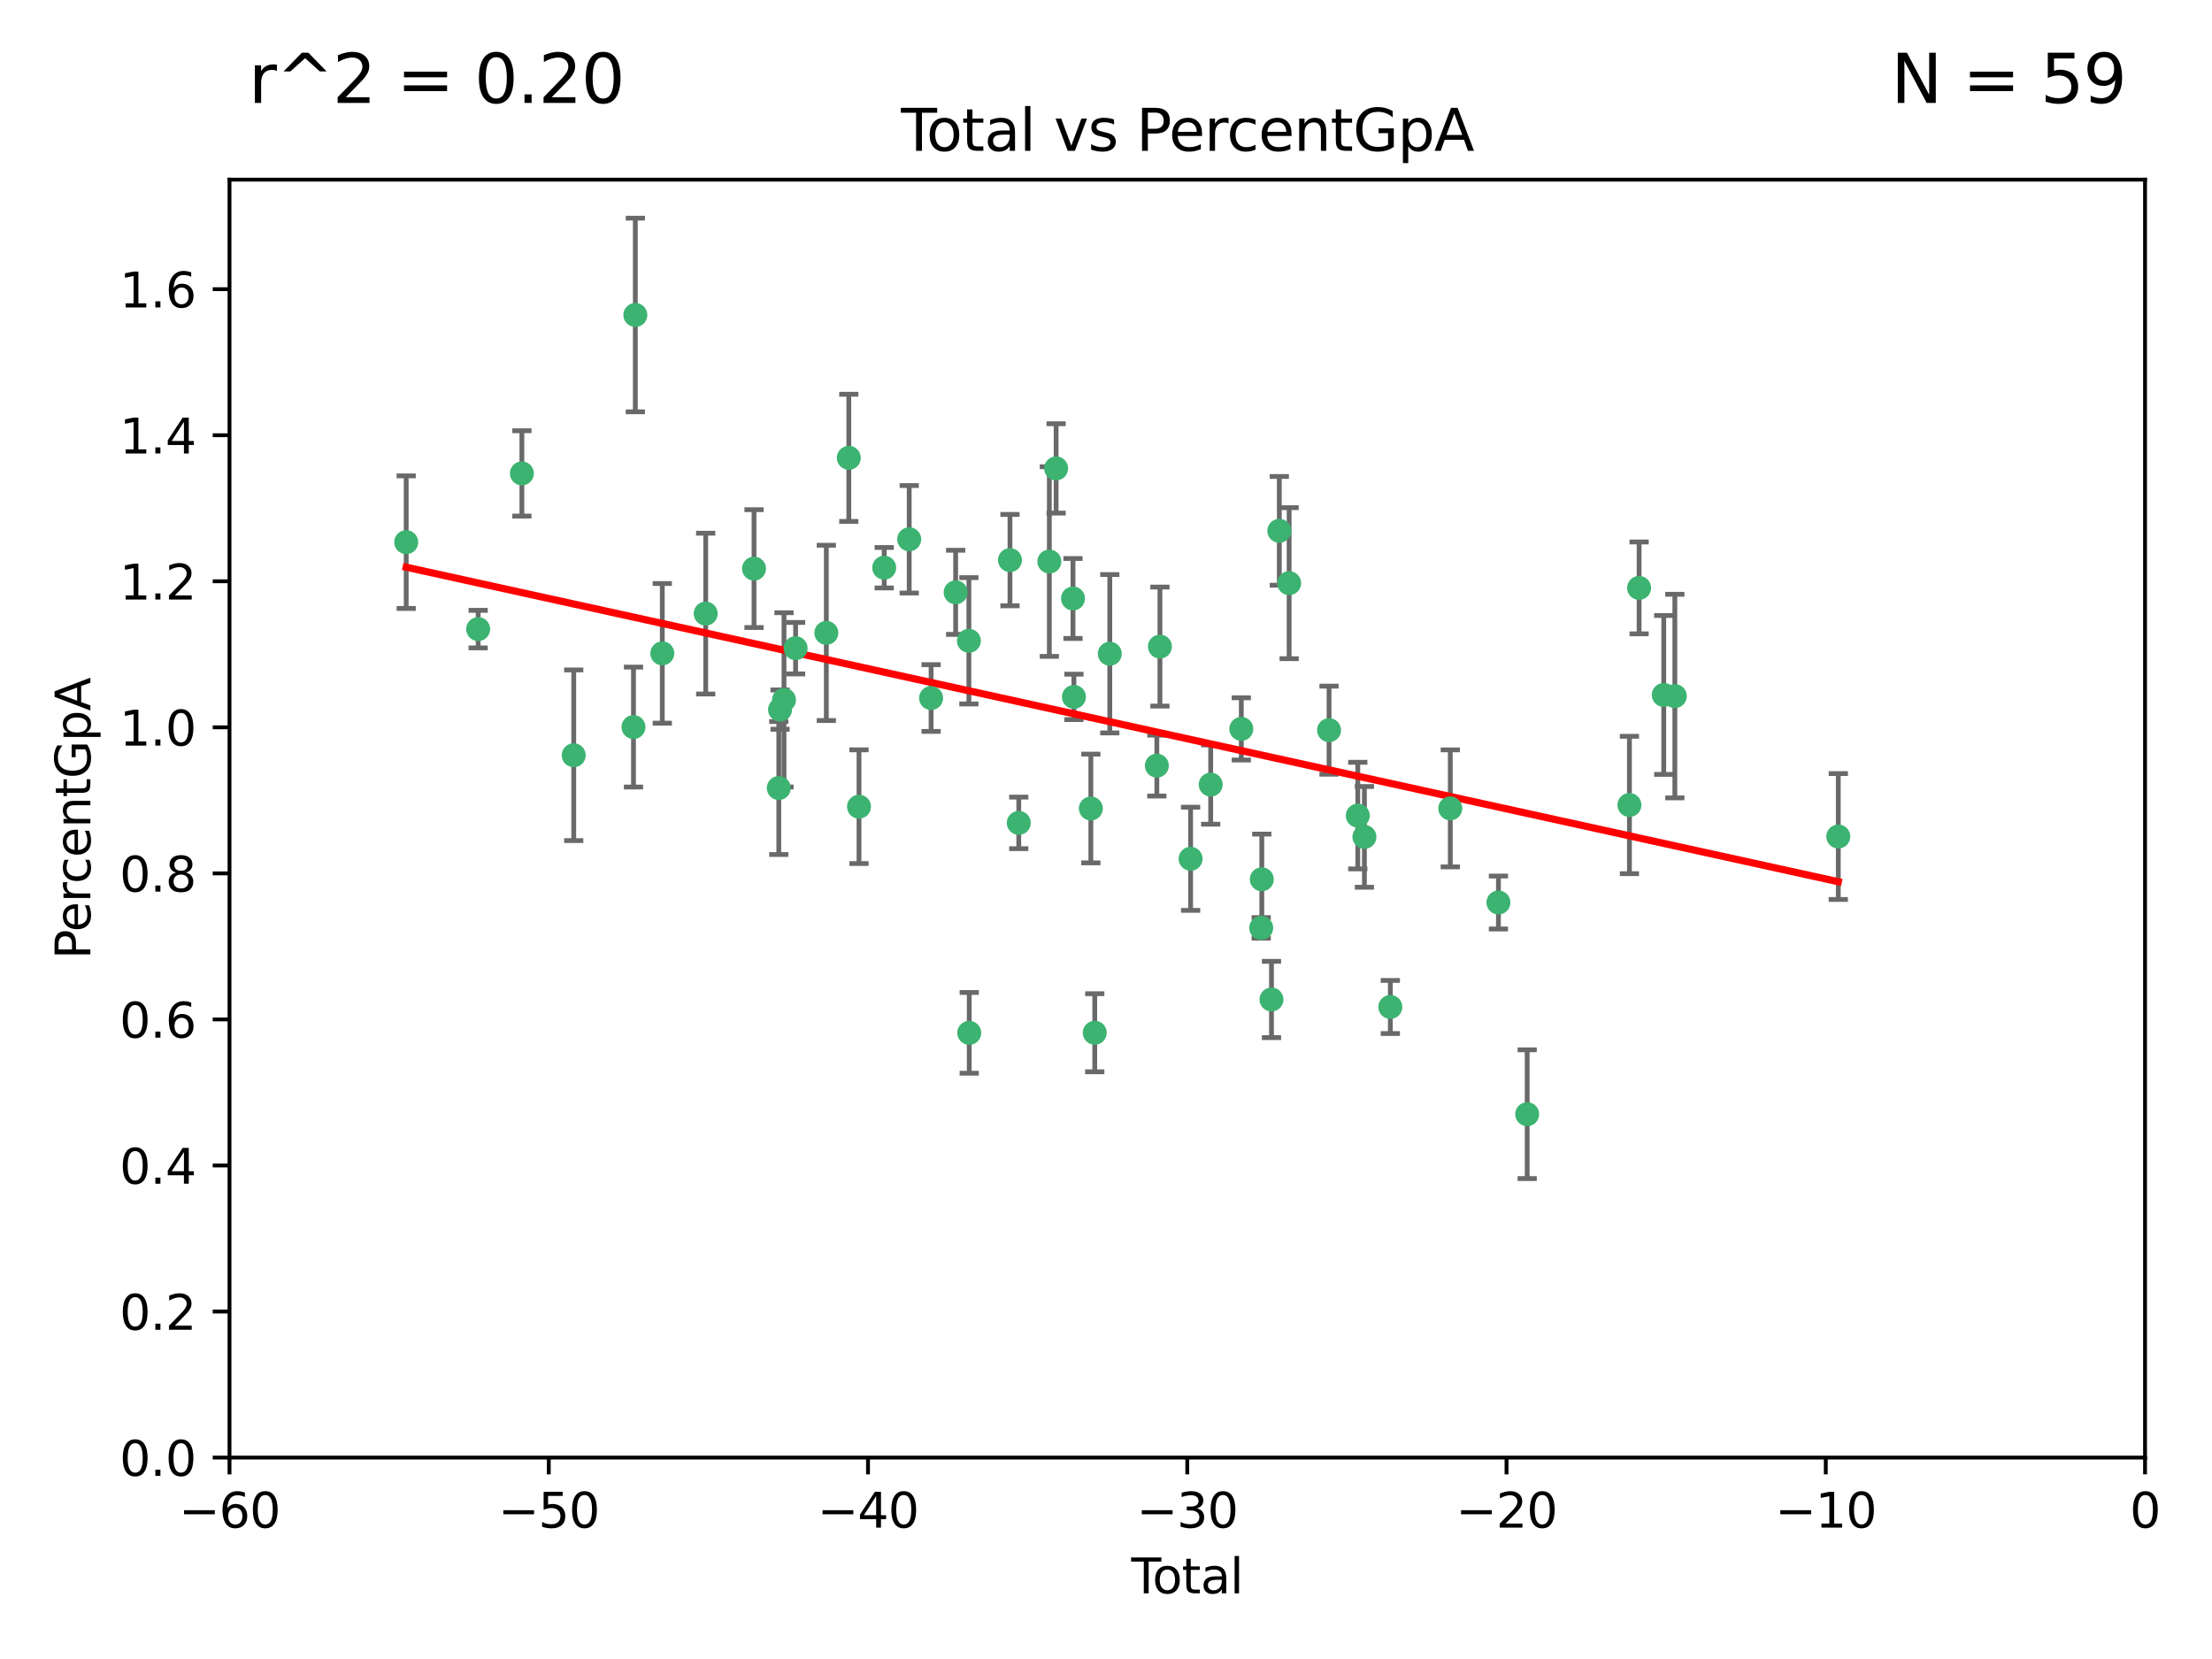 <?xml version="1.0" encoding="utf-8" standalone="no"?>
<!DOCTYPE svg PUBLIC "-//W3C//DTD SVG 1.1//EN"
  "http://www.w3.org/Graphics/SVG/1.1/DTD/svg11.dtd">
<svg xmlns:xlink="http://www.w3.org/1999/xlink" width="460.8pt" height="345.6pt" viewBox="0 0 460.8 345.6" xmlns="http://www.w3.org/2000/svg" version="1.1">
 <defs>
  <style type="text/css">*{stroke-linejoin: round; stroke-linecap: butt}</style>
 </defs>
 <g id="figure_1">
  <g id="patch_1">
   <path d="M 0 345.6 
L 460.8 345.6 
L 460.8 0 
L 0 0 
z
" style="fill: #ffffff"/>
  </g>
  <g id="axes_1">
   <g id="patch_2">
    <path d="M 47.81 303.64 
L 446.85 303.64 
L 446.85 37.422 
L 47.81 37.422 
z
" style="fill: #ffffff"/>
   </g>
   <g id="PathCollection_1">
    <defs>
     <path id="m55adbd5168" d="M 0 1.118 
C 0.297 1.118 0.581 1 0.791 0.791 
C 1 0.581 1.118 0.297 1.118 0 
C 1.118 -0.297 1 -0.581 0.791 -0.791 
C 0.581 -1 0.297 -1.118 0 -1.118 
C -0.297 -1.118 -0.581 -1 -0.791 -0.791 
C -1 -0.581 -1.118 -0.297 -1.118 0 
C -1.118 0.297 -1 0.581 -0.791 0.791 
C -0.581 1 -0.297 1.118 0 1.118 
z
" style="stroke: #3cb371"/>
    </defs>
    <g clip-path="url(#p1b4c42dd49)">
     <use xlink:href="#m55adbd5168" x="84.617" y="112.942" style="fill: #3cb371; stroke: #3cb371"/>
     <use xlink:href="#m55adbd5168" x="99.609" y="131.055" style="fill: #3cb371; stroke: #3cb371"/>
     <use xlink:href="#m55adbd5168" x="108.719" y="98.62" style="fill: #3cb371; stroke: #3cb371"/>
     <use xlink:href="#m55adbd5168" x="119.519" y="157.336" style="fill: #3cb371; stroke: #3cb371"/>
     <use xlink:href="#m55adbd5168" x="131.967" y="151.463" style="fill: #3cb371; stroke: #3cb371"/>
     <use xlink:href="#m55adbd5168" x="132.351" y="65.615" style="fill: #3cb371; stroke: #3cb371"/>
     <use xlink:href="#m55adbd5168" x="137.966" y="136.104" style="fill: #3cb371; stroke: #3cb371"/>
     <use xlink:href="#m55adbd5168" x="147.011" y="127.827" style="fill: #3cb371; stroke: #3cb371"/>
     <use xlink:href="#m55adbd5168" x="157.076" y="118.454" style="fill: #3cb371; stroke: #3cb371"/>
     <use xlink:href="#m55adbd5168" x="162.236" y="164.163" style="fill: #3cb371; stroke: #3cb371"/>
     <use xlink:href="#m55adbd5168" x="162.501" y="147.824" style="fill: #3cb371; stroke: #3cb371"/>
     <use xlink:href="#m55adbd5168" x="163.321" y="145.792" style="fill: #3cb371; stroke: #3cb371"/>
     <use xlink:href="#m55adbd5168" x="165.737" y="135.027" style="fill: #3cb371; stroke: #3cb371"/>
     <use xlink:href="#m55adbd5168" x="172.138" y="131.841" style="fill: #3cb371; stroke: #3cb371"/>
     <use xlink:href="#m55adbd5168" x="176.821" y="95.379" style="fill: #3cb371; stroke: #3cb371"/>
     <use xlink:href="#m55adbd5168" x="178.947" y="168.047" style="fill: #3cb371; stroke: #3cb371"/>
     <use xlink:href="#m55adbd5168" x="184.2" y="118.263" style="fill: #3cb371; stroke: #3cb371"/>
     <use xlink:href="#m55adbd5168" x="189.405" y="112.342" style="fill: #3cb371; stroke: #3cb371"/>
     <use xlink:href="#m55adbd5168" x="193.963" y="145.415" style="fill: #3cb371; stroke: #3cb371"/>
     <use xlink:href="#m55adbd5168" x="199.081" y="123.393" style="fill: #3cb371; stroke: #3cb371"/>
     <use xlink:href="#m55adbd5168" x="201.837" y="133.489" style="fill: #3cb371; stroke: #3cb371"/>
     <use xlink:href="#m55adbd5168" x="201.91" y="215.165" style="fill: #3cb371; stroke: #3cb371"/>
     <use xlink:href="#m55adbd5168" x="210.397" y="116.68" style="fill: #3cb371; stroke: #3cb371"/>
     <use xlink:href="#m55adbd5168" x="212.228" y="171.425" style="fill: #3cb371; stroke: #3cb371"/>
     <use xlink:href="#m55adbd5168" x="218.597" y="116.981" style="fill: #3cb371; stroke: #3cb371"/>
     <use xlink:href="#m55adbd5168" x="220.007" y="97.58" style="fill: #3cb371; stroke: #3cb371"/>
     <use xlink:href="#m55adbd5168" x="223.525" y="124.676" style="fill: #3cb371; stroke: #3cb371"/>
     <use xlink:href="#m55adbd5168" x="223.717" y="145.177" style="fill: #3cb371; stroke: #3cb371"/>
     <use xlink:href="#m55adbd5168" x="227.243" y="168.424" style="fill: #3cb371; stroke: #3cb371"/>
     <use xlink:href="#m55adbd5168" x="228.057" y="215.142" style="fill: #3cb371; stroke: #3cb371"/>
     <use xlink:href="#m55adbd5168" x="231.191" y="136.185" style="fill: #3cb371; stroke: #3cb371"/>
     <use xlink:href="#m55adbd5168" x="240.992" y="159.493" style="fill: #3cb371; stroke: #3cb371"/>
     <use xlink:href="#m55adbd5168" x="241.636" y="134.696" style="fill: #3cb371; stroke: #3cb371"/>
     <use xlink:href="#m55adbd5168" x="248.025" y="178.902" style="fill: #3cb371; stroke: #3cb371"/>
     <use xlink:href="#m55adbd5168" x="252.21" y="163.444" style="fill: #3cb371; stroke: #3cb371"/>
     <use xlink:href="#m55adbd5168" x="258.586" y="151.842" style="fill: #3cb371; stroke: #3cb371"/>
     <use xlink:href="#m55adbd5168" x="262.736" y="193.294" style="fill: #3cb371; stroke: #3cb371"/>
     <use xlink:href="#m55adbd5168" x="262.856" y="183.172" style="fill: #3cb371; stroke: #3cb371"/>
     <use xlink:href="#m55adbd5168" x="264.873" y="208.21" style="fill: #3cb371; stroke: #3cb371"/>
     <use xlink:href="#m55adbd5168" x="266.505" y="110.578" style="fill: #3cb371; stroke: #3cb371"/>
     <use xlink:href="#m55adbd5168" x="268.551" y="121.483" style="fill: #3cb371; stroke: #3cb371"/>
     <use xlink:href="#m55adbd5168" x="276.866" y="152.109" style="fill: #3cb371; stroke: #3cb371"/>
     <use xlink:href="#m55adbd5168" x="282.852" y="169.904" style="fill: #3cb371; stroke: #3cb371"/>
     <use xlink:href="#m55adbd5168" x="284.233" y="174.337" style="fill: #3cb371; stroke: #3cb371"/>
     <use xlink:href="#m55adbd5168" x="289.634" y="209.773" style="fill: #3cb371; stroke: #3cb371"/>
     <use xlink:href="#m55adbd5168" x="302.122" y="168.402" style="fill: #3cb371; stroke: #3cb371"/>
     <use xlink:href="#m55adbd5168" x="312.151" y="188.006" style="fill: #3cb371; stroke: #3cb371"/>
     <use xlink:href="#m55adbd5168" x="318.14" y="232.104" style="fill: #3cb371; stroke: #3cb371"/>
     <use xlink:href="#m55adbd5168" x="339.441" y="167.694" style="fill: #3cb371; stroke: #3cb371"/>
     <use xlink:href="#m55adbd5168" x="341.455" y="122.472" style="fill: #3cb371; stroke: #3cb371"/>
     <use xlink:href="#m55adbd5168" x="346.588" y="144.768" style="fill: #3cb371; stroke: #3cb371"/>
     <use xlink:href="#m55adbd5168" x="348.901" y="145.01" style="fill: #3cb371; stroke: #3cb371"/>
     <use xlink:href="#m55adbd5168" x="382.95" y="174.262" style="fill: #3cb371; stroke: #3cb371"/>
    </g>
   </g>
   <g id="matplotlib.axis_1">
    <g id="xtick_1">
     <g id="line2d_1">
      <defs>
       <path id="m2f5d6e431d" d="M 0 0 
L 0 3.5 
" style="stroke: #000000; stroke-width: 0.8"/>
      </defs>
      <g>
       <use xlink:href="#m2f5d6e431d" x="47.81" y="303.64" style="stroke: #000000; stroke-width: 0.8"/>
      </g>
     </g>
     <g id="text_1">
      <!-- −60 -->
      <g transform="translate(37.258 318.238)scale(0.1 -0.1)">
       <defs>
        <path id="DejaVuSans-2212" d="M 678 2272 
L 4684 2272 
L 4684 1741 
L 678 1741 
L 678 2272 
z
" transform="scale(0.016)"/>
        <path id="DejaVuSans-36" d="M 2113 2584 
Q 1688 2584 1439 2293 
Q 1191 2003 1191 1497 
Q 1191 994 1439 701 
Q 1688 409 2113 409 
Q 2538 409 2786 701 
Q 3034 994 3034 1497 
Q 3034 2003 2786 2293 
Q 2538 2584 2113 2584 
z
M 3366 4563 
L 3366 3988 
Q 3128 4100 2886 4159 
Q 2644 4219 2406 4219 
Q 1781 4219 1451 3797 
Q 1122 3375 1075 2522 
Q 1259 2794 1537 2939 
Q 1816 3084 2150 3084 
Q 2853 3084 3261 2657 
Q 3669 2231 3669 1497 
Q 3669 778 3244 343 
Q 2819 -91 2113 -91 
Q 1303 -91 875 529 
Q 447 1150 447 2328 
Q 447 3434 972 4092 
Q 1497 4750 2381 4750 
Q 2619 4750 2861 4703 
Q 3103 4656 3366 4563 
z
" transform="scale(0.016)"/>
        <path id="DejaVuSans-30" d="M 2034 4250 
Q 1547 4250 1301 3770 
Q 1056 3291 1056 2328 
Q 1056 1369 1301 889 
Q 1547 409 2034 409 
Q 2525 409 2770 889 
Q 3016 1369 3016 2328 
Q 3016 3291 2770 3770 
Q 2525 4250 2034 4250 
z
M 2034 4750 
Q 2819 4750 3233 4129 
Q 3647 3509 3647 2328 
Q 3647 1150 3233 529 
Q 2819 -91 2034 -91 
Q 1250 -91 836 529 
Q 422 1150 422 2328 
Q 422 3509 836 4129 
Q 1250 4750 2034 4750 
z
" transform="scale(0.016)"/>
       </defs>
       <use xlink:href="#DejaVuSans-2212"/>
       <use xlink:href="#DejaVuSans-36" x="83.789"/>
       <use xlink:href="#DejaVuSans-30" x="147.412"/>
      </g>
     </g>
    </g>
    <g id="xtick_2">
     <g id="line2d_2">
      <g>
       <use xlink:href="#m2f5d6e431d" x="114.317" y="303.64" style="stroke: #000000; stroke-width: 0.8"/>
      </g>
     </g>
     <g id="text_2">
      <!-- −50 -->
      <g transform="translate(103.764 318.238)scale(0.1 -0.1)">
       <defs>
        <path id="DejaVuSans-35" d="M 691 4666 
L 3169 4666 
L 3169 4134 
L 1269 4134 
L 1269 2991 
Q 1406 3038 1543 3061 
Q 1681 3084 1819 3084 
Q 2600 3084 3056 2656 
Q 3513 2228 3513 1497 
Q 3513 744 3044 326 
Q 2575 -91 1722 -91 
Q 1428 -91 1123 -41 
Q 819 9 494 109 
L 494 744 
Q 775 591 1075 516 
Q 1375 441 1709 441 
Q 2250 441 2565 725 
Q 2881 1009 2881 1497 
Q 2881 1984 2565 2268 
Q 2250 2553 1709 2553 
Q 1456 2553 1204 2497 
Q 953 2441 691 2322 
L 691 4666 
z
" transform="scale(0.016)"/>
       </defs>
       <use xlink:href="#DejaVuSans-2212"/>
       <use xlink:href="#DejaVuSans-35" x="83.789"/>
       <use xlink:href="#DejaVuSans-30" x="147.412"/>
      </g>
     </g>
    </g>
    <g id="xtick_3">
     <g id="line2d_3">
      <g>
       <use xlink:href="#m2f5d6e431d" x="180.823" y="303.64" style="stroke: #000000; stroke-width: 0.8"/>
      </g>
     </g>
     <g id="text_3">
      <!-- −40 -->
      <g transform="translate(170.271 318.238)scale(0.1 -0.1)">
       <defs>
        <path id="DejaVuSans-34" d="M 2419 4116 
L 825 1625 
L 2419 1625 
L 2419 4116 
z
M 2253 4666 
L 3047 4666 
L 3047 1625 
L 3713 1625 
L 3713 1100 
L 3047 1100 
L 3047 0 
L 2419 0 
L 2419 1100 
L 313 1100 
L 313 1709 
L 2253 4666 
z
" transform="scale(0.016)"/>
       </defs>
       <use xlink:href="#DejaVuSans-2212"/>
       <use xlink:href="#DejaVuSans-34" x="83.789"/>
       <use xlink:href="#DejaVuSans-30" x="147.412"/>
      </g>
     </g>
    </g>
    <g id="xtick_4">
     <g id="line2d_4">
      <g>
       <use xlink:href="#m2f5d6e431d" x="247.33" y="303.64" style="stroke: #000000; stroke-width: 0.8"/>
      </g>
     </g>
     <g id="text_4">
      <!-- −30 -->
      <g transform="translate(236.778 318.238)scale(0.1 -0.1)">
       <defs>
        <path id="DejaVuSans-33" d="M 2597 2516 
Q 3050 2419 3304 2112 
Q 3559 1806 3559 1356 
Q 3559 666 3084 287 
Q 2609 -91 1734 -91 
Q 1441 -91 1130 -33 
Q 819 25 488 141 
L 488 750 
Q 750 597 1062 519 
Q 1375 441 1716 441 
Q 2309 441 2620 675 
Q 2931 909 2931 1356 
Q 2931 1769 2642 2001 
Q 2353 2234 1838 2234 
L 1294 2234 
L 1294 2753 
L 1863 2753 
Q 2328 2753 2575 2939 
Q 2822 3125 2822 3475 
Q 2822 3834 2567 4026 
Q 2313 4219 1838 4219 
Q 1578 4219 1281 4162 
Q 984 4106 628 3988 
L 628 4550 
Q 988 4650 1302 4700 
Q 1616 4750 1894 4750 
Q 2613 4750 3031 4423 
Q 3450 4097 3450 3541 
Q 3450 3153 3228 2886 
Q 3006 2619 2597 2516 
z
" transform="scale(0.016)"/>
       </defs>
       <use xlink:href="#DejaVuSans-2212"/>
       <use xlink:href="#DejaVuSans-33" x="83.789"/>
       <use xlink:href="#DejaVuSans-30" x="147.412"/>
      </g>
     </g>
    </g>
    <g id="xtick_5">
     <g id="line2d_5">
      <g>
       <use xlink:href="#m2f5d6e431d" x="313.837" y="303.64" style="stroke: #000000; stroke-width: 0.8"/>
      </g>
     </g>
     <g id="text_5">
      <!-- −20 -->
      <g transform="translate(303.284 318.238)scale(0.1 -0.1)">
       <defs>
        <path id="DejaVuSans-32" d="M 1228 531 
L 3431 531 
L 3431 0 
L 469 0 
L 469 531 
Q 828 903 1448 1529 
Q 2069 2156 2228 2338 
Q 2531 2678 2651 2914 
Q 2772 3150 2772 3378 
Q 2772 3750 2511 3984 
Q 2250 4219 1831 4219 
Q 1534 4219 1204 4116 
Q 875 4013 500 3803 
L 500 4441 
Q 881 4594 1212 4672 
Q 1544 4750 1819 4750 
Q 2544 4750 2975 4387 
Q 3406 4025 3406 3419 
Q 3406 3131 3298 2873 
Q 3191 2616 2906 2266 
Q 2828 2175 2409 1742 
Q 1991 1309 1228 531 
z
" transform="scale(0.016)"/>
       </defs>
       <use xlink:href="#DejaVuSans-2212"/>
       <use xlink:href="#DejaVuSans-32" x="83.789"/>
       <use xlink:href="#DejaVuSans-30" x="147.412"/>
      </g>
     </g>
    </g>
    <g id="xtick_6">
     <g id="line2d_6">
      <g>
       <use xlink:href="#m2f5d6e431d" x="380.343" y="303.64" style="stroke: #000000; stroke-width: 0.8"/>
      </g>
     </g>
     <g id="text_6">
      <!-- −10 -->
      <g transform="translate(369.791 318.238)scale(0.1 -0.1)">
       <defs>
        <path id="DejaVuSans-31" d="M 794 531 
L 1825 531 
L 1825 4091 
L 703 3866 
L 703 4441 
L 1819 4666 
L 2450 4666 
L 2450 531 
L 3481 531 
L 3481 0 
L 794 0 
L 794 531 
z
" transform="scale(0.016)"/>
       </defs>
       <use xlink:href="#DejaVuSans-2212"/>
       <use xlink:href="#DejaVuSans-31" x="83.789"/>
       <use xlink:href="#DejaVuSans-30" x="147.412"/>
      </g>
     </g>
    </g>
    <g id="xtick_7">
     <g id="line2d_7">
      <g>
       <use xlink:href="#m2f5d6e431d" x="446.85" y="303.64" style="stroke: #000000; stroke-width: 0.8"/>
      </g>
     </g>
     <g id="text_7">
      <!-- 0 -->
      <g transform="translate(443.669 318.238)scale(0.1 -0.1)">
       <use xlink:href="#DejaVuSans-30"/>
      </g>
     </g>
    </g>
    <g id="text_8">
     <!-- Total -->
     <g transform="translate(235.653 331.917)scale(0.1 -0.1)">
      <defs>
       <path id="DejaVuSans-54" d="M -19 4666 
L 3928 4666 
L 3928 4134 
L 2272 4134 
L 2272 0 
L 1638 0 
L 1638 4134 
L -19 4134 
L -19 4666 
z
" transform="scale(0.016)"/>
       <path id="DejaVuSans-6f" d="M 1959 3097 
Q 1497 3097 1228 2736 
Q 959 2375 959 1747 
Q 959 1119 1226 758 
Q 1494 397 1959 397 
Q 2419 397 2687 759 
Q 2956 1122 2956 1747 
Q 2956 2369 2687 2733 
Q 2419 3097 1959 3097 
z
M 1959 3584 
Q 2709 3584 3137 3096 
Q 3566 2609 3566 1747 
Q 3566 888 3137 398 
Q 2709 -91 1959 -91 
Q 1206 -91 779 398 
Q 353 888 353 1747 
Q 353 2609 779 3096 
Q 1206 3584 1959 3584 
z
" transform="scale(0.016)"/>
       <path id="DejaVuSans-74" d="M 1172 4494 
L 1172 3500 
L 2356 3500 
L 2356 3053 
L 1172 3053 
L 1172 1153 
Q 1172 725 1289 603 
Q 1406 481 1766 481 
L 2356 481 
L 2356 0 
L 1766 0 
Q 1100 0 847 248 
Q 594 497 594 1153 
L 594 3053 
L 172 3053 
L 172 3500 
L 594 3500 
L 594 4494 
L 1172 4494 
z
" transform="scale(0.016)"/>
       <path id="DejaVuSans-61" d="M 2194 1759 
Q 1497 1759 1228 1600 
Q 959 1441 959 1056 
Q 959 750 1161 570 
Q 1363 391 1709 391 
Q 2188 391 2477 730 
Q 2766 1069 2766 1631 
L 2766 1759 
L 2194 1759 
z
M 3341 1997 
L 3341 0 
L 2766 0 
L 2766 531 
Q 2569 213 2275 61 
Q 1981 -91 1556 -91 
Q 1019 -91 701 211 
Q 384 513 384 1019 
Q 384 1609 779 1909 
Q 1175 2209 1959 2209 
L 2766 2209 
L 2766 2266 
Q 2766 2663 2505 2880 
Q 2244 3097 1772 3097 
Q 1472 3097 1187 3025 
Q 903 2953 641 2809 
L 641 3341 
Q 956 3463 1253 3523 
Q 1550 3584 1831 3584 
Q 2591 3584 2966 3190 
Q 3341 2797 3341 1997 
z
" transform="scale(0.016)"/>
       <path id="DejaVuSans-6c" d="M 603 4863 
L 1178 4863 
L 1178 0 
L 603 0 
L 603 4863 
z
" transform="scale(0.016)"/>
      </defs>
      <use xlink:href="#DejaVuSans-54"/>
      <use xlink:href="#DejaVuSans-6f" x="44.084"/>
      <use xlink:href="#DejaVuSans-74" x="105.266"/>
      <use xlink:href="#DejaVuSans-61" x="144.475"/>
      <use xlink:href="#DejaVuSans-6c" x="205.754"/>
     </g>
    </g>
   </g>
   <g id="matplotlib.axis_2">
    <g id="ytick_1">
     <g id="line2d_8">
      <defs>
       <path id="m4fdee49e0f" d="M 0 0 
L -3.5 0 
" style="stroke: #000000; stroke-width: 0.8"/>
      </defs>
      <g>
       <use xlink:href="#m4fdee49e0f" x="47.81" y="303.64" style="stroke: #000000; stroke-width: 0.8"/>
      </g>
     </g>
     <g id="text_9">
      <!-- 0.0 -->
      <g transform="translate(24.907 307.439)scale(0.1 -0.1)">
       <defs>
        <path id="DejaVuSans-2e" d="M 684 794 
L 1344 794 
L 1344 0 
L 684 0 
L 684 794 
z
" transform="scale(0.016)"/>
       </defs>
       <use xlink:href="#DejaVuSans-30"/>
       <use xlink:href="#DejaVuSans-2e" x="63.623"/>
       <use xlink:href="#DejaVuSans-30" x="95.41"/>
      </g>
     </g>
    </g>
    <g id="ytick_2">
     <g id="line2d_9">
      <g>
       <use xlink:href="#m4fdee49e0f" x="47.81" y="273.215" style="stroke: #000000; stroke-width: 0.8"/>
      </g>
     </g>
     <g id="text_10">
      <!-- 0.2 -->
      <g transform="translate(24.907 277.014)scale(0.1 -0.1)">
       <use xlink:href="#DejaVuSans-30"/>
       <use xlink:href="#DejaVuSans-2e" x="63.623"/>
       <use xlink:href="#DejaVuSans-32" x="95.41"/>
      </g>
     </g>
    </g>
    <g id="ytick_3">
     <g id="line2d_10">
      <g>
       <use xlink:href="#m4fdee49e0f" x="47.81" y="242.79" style="stroke: #000000; stroke-width: 0.8"/>
      </g>
     </g>
     <g id="text_11">
      <!-- 0.4 -->
      <g transform="translate(24.907 246.589)scale(0.1 -0.1)">
       <use xlink:href="#DejaVuSans-30"/>
       <use xlink:href="#DejaVuSans-2e" x="63.623"/>
       <use xlink:href="#DejaVuSans-34" x="95.41"/>
      </g>
     </g>
    </g>
    <g id="ytick_4">
     <g id="line2d_11">
      <g>
       <use xlink:href="#m4fdee49e0f" x="47.81" y="212.365" style="stroke: #000000; stroke-width: 0.8"/>
      </g>
     </g>
     <g id="text_12">
      <!-- 0.6 -->
      <g transform="translate(24.907 216.164)scale(0.1 -0.1)">
       <use xlink:href="#DejaVuSans-30"/>
       <use xlink:href="#DejaVuSans-2e" x="63.623"/>
       <use xlink:href="#DejaVuSans-36" x="95.41"/>
      </g>
     </g>
    </g>
    <g id="ytick_5">
     <g id="line2d_12">
      <g>
       <use xlink:href="#m4fdee49e0f" x="47.81" y="181.94" style="stroke: #000000; stroke-width: 0.8"/>
      </g>
     </g>
     <g id="text_13">
      <!-- 0.8 -->
      <g transform="translate(24.907 185.739)scale(0.1 -0.1)">
       <defs>
        <path id="DejaVuSans-38" d="M 2034 2216 
Q 1584 2216 1326 1975 
Q 1069 1734 1069 1313 
Q 1069 891 1326 650 
Q 1584 409 2034 409 
Q 2484 409 2743 651 
Q 3003 894 3003 1313 
Q 3003 1734 2745 1975 
Q 2488 2216 2034 2216 
z
M 1403 2484 
Q 997 2584 770 2862 
Q 544 3141 544 3541 
Q 544 4100 942 4425 
Q 1341 4750 2034 4750 
Q 2731 4750 3128 4425 
Q 3525 4100 3525 3541 
Q 3525 3141 3298 2862 
Q 3072 2584 2669 2484 
Q 3125 2378 3379 2068 
Q 3634 1759 3634 1313 
Q 3634 634 3220 271 
Q 2806 -91 2034 -91 
Q 1263 -91 848 271 
Q 434 634 434 1313 
Q 434 1759 690 2068 
Q 947 2378 1403 2484 
z
M 1172 3481 
Q 1172 3119 1398 2916 
Q 1625 2713 2034 2713 
Q 2441 2713 2670 2916 
Q 2900 3119 2900 3481 
Q 2900 3844 2670 4047 
Q 2441 4250 2034 4250 
Q 1625 4250 1398 4047 
Q 1172 3844 1172 3481 
z
" transform="scale(0.016)"/>
       </defs>
       <use xlink:href="#DejaVuSans-30"/>
       <use xlink:href="#DejaVuSans-2e" x="63.623"/>
       <use xlink:href="#DejaVuSans-38" x="95.41"/>
      </g>
     </g>
    </g>
    <g id="ytick_6">
     <g id="line2d_13">
      <g>
       <use xlink:href="#m4fdee49e0f" x="47.81" y="151.515" style="stroke: #000000; stroke-width: 0.8"/>
      </g>
     </g>
     <g id="text_14">
      <!-- 1.0 -->
      <g transform="translate(24.907 155.315)scale(0.1 -0.1)">
       <use xlink:href="#DejaVuSans-31"/>
       <use xlink:href="#DejaVuSans-2e" x="63.623"/>
       <use xlink:href="#DejaVuSans-30" x="95.41"/>
      </g>
     </g>
    </g>
    <g id="ytick_7">
     <g id="line2d_14">
      <g>
       <use xlink:href="#m4fdee49e0f" x="47.81" y="121.09" style="stroke: #000000; stroke-width: 0.8"/>
      </g>
     </g>
     <g id="text_15">
      <!-- 1.2 -->
      <g transform="translate(24.907 124.89)scale(0.1 -0.1)">
       <use xlink:href="#DejaVuSans-31"/>
       <use xlink:href="#DejaVuSans-2e" x="63.623"/>
       <use xlink:href="#DejaVuSans-32" x="95.41"/>
      </g>
     </g>
    </g>
    <g id="ytick_8">
     <g id="line2d_15">
      <g>
       <use xlink:href="#m4fdee49e0f" x="47.81" y="90.665" style="stroke: #000000; stroke-width: 0.8"/>
      </g>
     </g>
     <g id="text_16">
      <!-- 1.4 -->
      <g transform="translate(24.907 94.465)scale(0.1 -0.1)">
       <use xlink:href="#DejaVuSans-31"/>
       <use xlink:href="#DejaVuSans-2e" x="63.623"/>
       <use xlink:href="#DejaVuSans-34" x="95.41"/>
      </g>
     </g>
    </g>
    <g id="ytick_9">
     <g id="line2d_16">
      <g>
       <use xlink:href="#m4fdee49e0f" x="47.81" y="60.241" style="stroke: #000000; stroke-width: 0.8"/>
      </g>
     </g>
     <g id="text_17">
      <!-- 1.6 -->
      <g transform="translate(24.907 64.04)scale(0.1 -0.1)">
       <use xlink:href="#DejaVuSans-31"/>
       <use xlink:href="#DejaVuSans-2e" x="63.623"/>
       <use xlink:href="#DejaVuSans-36" x="95.41"/>
      </g>
     </g>
    </g>
    <g id="text_18">
     <!-- PercentGpA -->
     <g transform="translate(18.827 199.807)rotate(-90)scale(0.1 -0.1)">
      <defs>
       <path id="DejaVuSans-50" d="M 1259 4147 
L 1259 2394 
L 2053 2394 
Q 2494 2394 2734 2622 
Q 2975 2850 2975 3272 
Q 2975 3691 2734 3919 
Q 2494 4147 2053 4147 
L 1259 4147 
z
M 628 4666 
L 2053 4666 
Q 2838 4666 3239 4311 
Q 3641 3956 3641 3272 
Q 3641 2581 3239 2228 
Q 2838 1875 2053 1875 
L 1259 1875 
L 1259 0 
L 628 0 
L 628 4666 
z
" transform="scale(0.016)"/>
       <path id="DejaVuSans-65" d="M 3597 1894 
L 3597 1613 
L 953 1613 
Q 991 1019 1311 708 
Q 1631 397 2203 397 
Q 2534 397 2845 478 
Q 3156 559 3463 722 
L 3463 178 
Q 3153 47 2828 -22 
Q 2503 -91 2169 -91 
Q 1331 -91 842 396 
Q 353 884 353 1716 
Q 353 2575 817 3079 
Q 1281 3584 2069 3584 
Q 2775 3584 3186 3129 
Q 3597 2675 3597 1894 
z
M 3022 2063 
Q 3016 2534 2758 2815 
Q 2500 3097 2075 3097 
Q 1594 3097 1305 2825 
Q 1016 2553 972 2059 
L 3022 2063 
z
" transform="scale(0.016)"/>
       <path id="DejaVuSans-72" d="M 2631 2963 
Q 2534 3019 2420 3045 
Q 2306 3072 2169 3072 
Q 1681 3072 1420 2755 
Q 1159 2438 1159 1844 
L 1159 0 
L 581 0 
L 581 3500 
L 1159 3500 
L 1159 2956 
Q 1341 3275 1631 3429 
Q 1922 3584 2338 3584 
Q 2397 3584 2469 3576 
Q 2541 3569 2628 3553 
L 2631 2963 
z
" transform="scale(0.016)"/>
       <path id="DejaVuSans-63" d="M 3122 3366 
L 3122 2828 
Q 2878 2963 2633 3030 
Q 2388 3097 2138 3097 
Q 1578 3097 1268 2742 
Q 959 2388 959 1747 
Q 959 1106 1268 751 
Q 1578 397 2138 397 
Q 2388 397 2633 464 
Q 2878 531 3122 666 
L 3122 134 
Q 2881 22 2623 -34 
Q 2366 -91 2075 -91 
Q 1284 -91 818 406 
Q 353 903 353 1747 
Q 353 2603 823 3093 
Q 1294 3584 2113 3584 
Q 2378 3584 2631 3529 
Q 2884 3475 3122 3366 
z
" transform="scale(0.016)"/>
       <path id="DejaVuSans-6e" d="M 3513 2113 
L 3513 0 
L 2938 0 
L 2938 2094 
Q 2938 2591 2744 2837 
Q 2550 3084 2163 3084 
Q 1697 3084 1428 2787 
Q 1159 2491 1159 1978 
L 1159 0 
L 581 0 
L 581 3500 
L 1159 3500 
L 1159 2956 
Q 1366 3272 1645 3428 
Q 1925 3584 2291 3584 
Q 2894 3584 3203 3211 
Q 3513 2838 3513 2113 
z
" transform="scale(0.016)"/>
       <path id="DejaVuSans-47" d="M 3809 666 
L 3809 1919 
L 2778 1919 
L 2778 2438 
L 4434 2438 
L 4434 434 
Q 4069 175 3628 42 
Q 3188 -91 2688 -91 
Q 1594 -91 976 548 
Q 359 1188 359 2328 
Q 359 3472 976 4111 
Q 1594 4750 2688 4750 
Q 3144 4750 3555 4637 
Q 3966 4525 4313 4306 
L 4313 3634 
Q 3963 3931 3569 4081 
Q 3175 4231 2741 4231 
Q 1884 4231 1454 3753 
Q 1025 3275 1025 2328 
Q 1025 1384 1454 906 
Q 1884 428 2741 428 
Q 3075 428 3337 486 
Q 3600 544 3809 666 
z
" transform="scale(0.016)"/>
       <path id="DejaVuSans-70" d="M 1159 525 
L 1159 -1331 
L 581 -1331 
L 581 3500 
L 1159 3500 
L 1159 2969 
Q 1341 3281 1617 3432 
Q 1894 3584 2278 3584 
Q 2916 3584 3314 3078 
Q 3713 2572 3713 1747 
Q 3713 922 3314 415 
Q 2916 -91 2278 -91 
Q 1894 -91 1617 61 
Q 1341 213 1159 525 
z
M 3116 1747 
Q 3116 2381 2855 2742 
Q 2594 3103 2138 3103 
Q 1681 3103 1420 2742 
Q 1159 2381 1159 1747 
Q 1159 1113 1420 752 
Q 1681 391 2138 391 
Q 2594 391 2855 752 
Q 3116 1113 3116 1747 
z
" transform="scale(0.016)"/>
       <path id="DejaVuSans-41" d="M 2188 4044 
L 1331 1722 
L 3047 1722 
L 2188 4044 
z
M 1831 4666 
L 2547 4666 
L 4325 0 
L 3669 0 
L 3244 1197 
L 1141 1197 
L 716 0 
L 50 0 
L 1831 4666 
z
" transform="scale(0.016)"/>
      </defs>
      <use xlink:href="#DejaVuSans-50"/>
      <use xlink:href="#DejaVuSans-65" x="56.678"/>
      <use xlink:href="#DejaVuSans-72" x="118.201"/>
      <use xlink:href="#DejaVuSans-63" x="157.064"/>
      <use xlink:href="#DejaVuSans-65" x="212.045"/>
      <use xlink:href="#DejaVuSans-6e" x="273.568"/>
      <use xlink:href="#DejaVuSans-74" x="336.947"/>
      <use xlink:href="#DejaVuSans-47" x="376.156"/>
      <use xlink:href="#DejaVuSans-70" x="453.646"/>
      <use xlink:href="#DejaVuSans-41" x="517.123"/>
     </g>
    </g>
   </g>
   <g id="LineCollection_1">
    <path d="M 84.617 126.749 
L 84.617 99.136 
" clip-path="url(#p1b4c42dd49)" style="fill: none; stroke: #696969"/>
    <path d="M 99.609 134.965 
L 99.609 127.145 
" clip-path="url(#p1b4c42dd49)" style="fill: none; stroke: #696969"/>
    <path d="M 108.719 107.507 
L 108.719 89.732 
" clip-path="url(#p1b4c42dd49)" style="fill: none; stroke: #696969"/>
    <path d="M 119.519 175.112 
L 119.519 139.559 
" clip-path="url(#p1b4c42dd49)" style="fill: none; stroke: #696969"/>
    <path d="M 131.967 163.951 
L 131.967 138.975 
" clip-path="url(#p1b4c42dd49)" style="fill: none; stroke: #696969"/>
    <path d="M 132.351 85.786 
L 132.351 45.445 
" clip-path="url(#p1b4c42dd49)" style="fill: none; stroke: #696969"/>
    <path d="M 137.966 150.651 
L 137.966 121.557 
" clip-path="url(#p1b4c42dd49)" style="fill: none; stroke: #696969"/>
    <path d="M 147.011 144.574 
L 147.011 111.081 
" clip-path="url(#p1b4c42dd49)" style="fill: none; stroke: #696969"/>
    <path d="M 157.076 130.729 
L 157.076 106.178 
" clip-path="url(#p1b4c42dd49)" style="fill: none; stroke: #696969"/>
    <path d="M 162.236 178.012 
L 162.236 150.313 
" clip-path="url(#p1b4c42dd49)" style="fill: none; stroke: #696969"/>
    <path d="M 162.501 151.915 
L 162.501 143.733 
" clip-path="url(#p1b4c42dd49)" style="fill: none; stroke: #696969"/>
    <path d="M 163.321 163.943 
L 163.321 127.641 
" clip-path="url(#p1b4c42dd49)" style="fill: none; stroke: #696969"/>
    <path d="M 165.737 140.389 
L 165.737 129.666 
" clip-path="url(#p1b4c42dd49)" style="fill: none; stroke: #696969"/>
    <path d="M 172.138 150.099 
L 172.138 113.583 
" clip-path="url(#p1b4c42dd49)" style="fill: none; stroke: #696969"/>
    <path d="M 176.821 108.623 
L 176.821 82.135 
" clip-path="url(#p1b4c42dd49)" style="fill: none; stroke: #696969"/>
    <path d="M 178.947 179.887 
L 178.947 156.207 
" clip-path="url(#p1b4c42dd49)" style="fill: none; stroke: #696969"/>
    <path d="M 184.2 122.479 
L 184.2 114.047 
" clip-path="url(#p1b4c42dd49)" style="fill: none; stroke: #696969"/>
    <path d="M 189.405 123.537 
L 189.405 101.147 
" clip-path="url(#p1b4c42dd49)" style="fill: none; stroke: #696969"/>
    <path d="M 193.963 152.367 
L 193.963 138.462 
" clip-path="url(#p1b4c42dd49)" style="fill: none; stroke: #696969"/>
    <path d="M 199.081 132.157 
L 199.081 114.628 
" clip-path="url(#p1b4c42dd49)" style="fill: none; stroke: #696969"/>
    <path d="M 201.837 146.643 
L 201.837 120.334 
" clip-path="url(#p1b4c42dd49)" style="fill: none; stroke: #696969"/>
    <path d="M 201.91 223.575 
L 201.91 206.755 
" clip-path="url(#p1b4c42dd49)" style="fill: none; stroke: #696969"/>
    <path d="M 210.397 126.199 
L 210.397 107.162 
" clip-path="url(#p1b4c42dd49)" style="fill: none; stroke: #696969"/>
    <path d="M 212.228 176.796 
L 212.228 166.055 
" clip-path="url(#p1b4c42dd49)" style="fill: none; stroke: #696969"/>
    <path d="M 218.597 136.737 
L 218.597 97.225 
" clip-path="url(#p1b4c42dd49)" style="fill: none; stroke: #696969"/>
    <path d="M 220.007 106.886 
L 220.007 88.275 
" clip-path="url(#p1b4c42dd49)" style="fill: none; stroke: #696969"/>
    <path d="M 223.525 133.004 
L 223.525 116.348 
" clip-path="url(#p1b4c42dd49)" style="fill: none; stroke: #696969"/>
    <path d="M 223.717 149.907 
L 223.717 140.447 
" clip-path="url(#p1b4c42dd49)" style="fill: none; stroke: #696969"/>
    <path d="M 227.243 179.748 
L 227.243 157.1 
" clip-path="url(#p1b4c42dd49)" style="fill: none; stroke: #696969"/>
    <path d="M 228.057 223.271 
L 228.057 207.014 
" clip-path="url(#p1b4c42dd49)" style="fill: none; stroke: #696969"/>
    <path d="M 231.191 152.678 
L 231.191 119.692 
" clip-path="url(#p1b4c42dd49)" style="fill: none; stroke: #696969"/>
    <path d="M 240.992 165.836 
L 240.992 153.151 
" clip-path="url(#p1b4c42dd49)" style="fill: none; stroke: #696969"/>
    <path d="M 241.636 147.092 
L 241.636 122.3 
" clip-path="url(#p1b4c42dd49)" style="fill: none; stroke: #696969"/>
    <path d="M 248.025 189.647 
L 248.025 168.157 
" clip-path="url(#p1b4c42dd49)" style="fill: none; stroke: #696969"/>
    <path d="M 252.21 171.692 
L 252.21 155.195 
" clip-path="url(#p1b4c42dd49)" style="fill: none; stroke: #696969"/>
    <path d="M 258.586 158.326 
L 258.586 145.358 
" clip-path="url(#p1b4c42dd49)" style="fill: none; stroke: #696969"/>
    <path d="M 262.736 195.438 
L 262.736 191.15 
" clip-path="url(#p1b4c42dd49)" style="fill: none; stroke: #696969"/>
    <path d="M 262.856 192.583 
L 262.856 173.76 
" clip-path="url(#p1b4c42dd49)" style="fill: none; stroke: #696969"/>
    <path d="M 264.873 216.16 
L 264.873 200.26 
" clip-path="url(#p1b4c42dd49)" style="fill: none; stroke: #696969"/>
    <path d="M 266.505 121.904 
L 266.505 99.253 
" clip-path="url(#p1b4c42dd49)" style="fill: none; stroke: #696969"/>
    <path d="M 268.551 137.213 
L 268.551 105.753 
" clip-path="url(#p1b4c42dd49)" style="fill: none; stroke: #696969"/>
    <path d="M 276.866 161.282 
L 276.866 142.935 
" clip-path="url(#p1b4c42dd49)" style="fill: none; stroke: #696969"/>
    <path d="M 282.852 181.011 
L 282.852 158.798 
" clip-path="url(#p1b4c42dd49)" style="fill: none; stroke: #696969"/>
    <path d="M 284.233 184.833 
L 284.233 163.841 
" clip-path="url(#p1b4c42dd49)" style="fill: none; stroke: #696969"/>
    <path d="M 289.634 215.303 
L 289.634 204.243 
" clip-path="url(#p1b4c42dd49)" style="fill: none; stroke: #696969"/>
    <path d="M 302.122 180.589 
L 302.122 156.214 
" clip-path="url(#p1b4c42dd49)" style="fill: none; stroke: #696969"/>
    <path d="M 312.151 193.522 
L 312.151 182.491 
" clip-path="url(#p1b4c42dd49)" style="fill: none; stroke: #696969"/>
    <path d="M 318.14 245.514 
L 318.14 218.694 
" clip-path="url(#p1b4c42dd49)" style="fill: none; stroke: #696969"/>
    <path d="M 339.441 182.002 
L 339.441 153.386 
" clip-path="url(#p1b4c42dd49)" style="fill: none; stroke: #696969"/>
    <path d="M 341.455 132.041 
L 341.455 112.903 
" clip-path="url(#p1b4c42dd49)" style="fill: none; stroke: #696969"/>
    <path d="M 346.588 161.321 
L 346.588 128.216 
" clip-path="url(#p1b4c42dd49)" style="fill: none; stroke: #696969"/>
    <path d="M 348.901 166.217 
L 348.901 123.803 
" clip-path="url(#p1b4c42dd49)" style="fill: none; stroke: #696969"/>
    <path d="M 382.95 187.374 
L 382.95 161.15 
" clip-path="url(#p1b4c42dd49)" style="fill: none; stroke: #696969"/>
   </g>
   <g id="line2d_17">
    <defs>
     <path id="m2368d65b0b" d="M 2 0 
L -2 -0 
" style="stroke: #696969"/>
    </defs>
    <g clip-path="url(#p1b4c42dd49)">
     <use xlink:href="#m2368d65b0b" x="84.617" y="126.749" style="fill: #696969; stroke: #696969"/>
     <use xlink:href="#m2368d65b0b" x="99.609" y="134.965" style="fill: #696969; stroke: #696969"/>
     <use xlink:href="#m2368d65b0b" x="108.719" y="107.507" style="fill: #696969; stroke: #696969"/>
     <use xlink:href="#m2368d65b0b" x="119.519" y="175.112" style="fill: #696969; stroke: #696969"/>
     <use xlink:href="#m2368d65b0b" x="131.967" y="163.951" style="fill: #696969; stroke: #696969"/>
     <use xlink:href="#m2368d65b0b" x="132.351" y="85.786" style="fill: #696969; stroke: #696969"/>
     <use xlink:href="#m2368d65b0b" x="137.966" y="150.651" style="fill: #696969; stroke: #696969"/>
     <use xlink:href="#m2368d65b0b" x="147.011" y="144.574" style="fill: #696969; stroke: #696969"/>
     <use xlink:href="#m2368d65b0b" x="157.076" y="130.729" style="fill: #696969; stroke: #696969"/>
     <use xlink:href="#m2368d65b0b" x="162.236" y="178.012" style="fill: #696969; stroke: #696969"/>
     <use xlink:href="#m2368d65b0b" x="162.501" y="151.915" style="fill: #696969; stroke: #696969"/>
     <use xlink:href="#m2368d65b0b" x="163.321" y="163.943" style="fill: #696969; stroke: #696969"/>
     <use xlink:href="#m2368d65b0b" x="165.737" y="140.389" style="fill: #696969; stroke: #696969"/>
     <use xlink:href="#m2368d65b0b" x="172.138" y="150.099" style="fill: #696969; stroke: #696969"/>
     <use xlink:href="#m2368d65b0b" x="176.821" y="108.623" style="fill: #696969; stroke: #696969"/>
     <use xlink:href="#m2368d65b0b" x="178.947" y="179.887" style="fill: #696969; stroke: #696969"/>
     <use xlink:href="#m2368d65b0b" x="184.2" y="122.479" style="fill: #696969; stroke: #696969"/>
     <use xlink:href="#m2368d65b0b" x="189.405" y="123.537" style="fill: #696969; stroke: #696969"/>
     <use xlink:href="#m2368d65b0b" x="193.963" y="152.367" style="fill: #696969; stroke: #696969"/>
     <use xlink:href="#m2368d65b0b" x="199.081" y="132.157" style="fill: #696969; stroke: #696969"/>
     <use xlink:href="#m2368d65b0b" x="201.837" y="146.643" style="fill: #696969; stroke: #696969"/>
     <use xlink:href="#m2368d65b0b" x="201.91" y="223.575" style="fill: #696969; stroke: #696969"/>
     <use xlink:href="#m2368d65b0b" x="210.397" y="126.199" style="fill: #696969; stroke: #696969"/>
     <use xlink:href="#m2368d65b0b" x="212.228" y="176.796" style="fill: #696969; stroke: #696969"/>
     <use xlink:href="#m2368d65b0b" x="218.597" y="136.737" style="fill: #696969; stroke: #696969"/>
     <use xlink:href="#m2368d65b0b" x="220.007" y="106.886" style="fill: #696969; stroke: #696969"/>
     <use xlink:href="#m2368d65b0b" x="223.525" y="133.004" style="fill: #696969; stroke: #696969"/>
     <use xlink:href="#m2368d65b0b" x="223.717" y="149.907" style="fill: #696969; stroke: #696969"/>
     <use xlink:href="#m2368d65b0b" x="227.243" y="179.748" style="fill: #696969; stroke: #696969"/>
     <use xlink:href="#m2368d65b0b" x="228.057" y="223.271" style="fill: #696969; stroke: #696969"/>
     <use xlink:href="#m2368d65b0b" x="231.191" y="152.678" style="fill: #696969; stroke: #696969"/>
     <use xlink:href="#m2368d65b0b" x="240.992" y="165.836" style="fill: #696969; stroke: #696969"/>
     <use xlink:href="#m2368d65b0b" x="241.636" y="147.092" style="fill: #696969; stroke: #696969"/>
     <use xlink:href="#m2368d65b0b" x="248.025" y="189.647" style="fill: #696969; stroke: #696969"/>
     <use xlink:href="#m2368d65b0b" x="252.21" y="171.692" style="fill: #696969; stroke: #696969"/>
     <use xlink:href="#m2368d65b0b" x="258.586" y="158.326" style="fill: #696969; stroke: #696969"/>
     <use xlink:href="#m2368d65b0b" x="262.736" y="195.438" style="fill: #696969; stroke: #696969"/>
     <use xlink:href="#m2368d65b0b" x="262.856" y="192.583" style="fill: #696969; stroke: #696969"/>
     <use xlink:href="#m2368d65b0b" x="264.873" y="216.16" style="fill: #696969; stroke: #696969"/>
     <use xlink:href="#m2368d65b0b" x="266.505" y="121.904" style="fill: #696969; stroke: #696969"/>
     <use xlink:href="#m2368d65b0b" x="268.551" y="137.213" style="fill: #696969; stroke: #696969"/>
     <use xlink:href="#m2368d65b0b" x="276.866" y="161.282" style="fill: #696969; stroke: #696969"/>
     <use xlink:href="#m2368d65b0b" x="282.852" y="181.011" style="fill: #696969; stroke: #696969"/>
     <use xlink:href="#m2368d65b0b" x="284.233" y="184.833" style="fill: #696969; stroke: #696969"/>
     <use xlink:href="#m2368d65b0b" x="289.634" y="215.303" style="fill: #696969; stroke: #696969"/>
     <use xlink:href="#m2368d65b0b" x="302.122" y="180.589" style="fill: #696969; stroke: #696969"/>
     <use xlink:href="#m2368d65b0b" x="312.151" y="193.522" style="fill: #696969; stroke: #696969"/>
     <use xlink:href="#m2368d65b0b" x="318.14" y="245.514" style="fill: #696969; stroke: #696969"/>
     <use xlink:href="#m2368d65b0b" x="339.441" y="182.002" style="fill: #696969; stroke: #696969"/>
     <use xlink:href="#m2368d65b0b" x="341.455" y="132.041" style="fill: #696969; stroke: #696969"/>
     <use xlink:href="#m2368d65b0b" x="346.588" y="161.321" style="fill: #696969; stroke: #696969"/>
     <use xlink:href="#m2368d65b0b" x="348.901" y="166.217" style="fill: #696969; stroke: #696969"/>
     <use xlink:href="#m2368d65b0b" x="382.95" y="187.374" style="fill: #696969; stroke: #696969"/>
    </g>
   </g>
   <g id="line2d_18">
    <g clip-path="url(#p1b4c42dd49)">
     <use xlink:href="#m2368d65b0b" x="84.617" y="99.136" style="fill: #696969; stroke: #696969"/>
     <use xlink:href="#m2368d65b0b" x="99.609" y="127.145" style="fill: #696969; stroke: #696969"/>
     <use xlink:href="#m2368d65b0b" x="108.719" y="89.732" style="fill: #696969; stroke: #696969"/>
     <use xlink:href="#m2368d65b0b" x="119.519" y="139.559" style="fill: #696969; stroke: #696969"/>
     <use xlink:href="#m2368d65b0b" x="131.967" y="138.975" style="fill: #696969; stroke: #696969"/>
     <use xlink:href="#m2368d65b0b" x="132.351" y="45.445" style="fill: #696969; stroke: #696969"/>
     <use xlink:href="#m2368d65b0b" x="137.966" y="121.557" style="fill: #696969; stroke: #696969"/>
     <use xlink:href="#m2368d65b0b" x="147.011" y="111.081" style="fill: #696969; stroke: #696969"/>
     <use xlink:href="#m2368d65b0b" x="157.076" y="106.178" style="fill: #696969; stroke: #696969"/>
     <use xlink:href="#m2368d65b0b" x="162.236" y="150.313" style="fill: #696969; stroke: #696969"/>
     <use xlink:href="#m2368d65b0b" x="162.501" y="143.733" style="fill: #696969; stroke: #696969"/>
     <use xlink:href="#m2368d65b0b" x="163.321" y="127.641" style="fill: #696969; stroke: #696969"/>
     <use xlink:href="#m2368d65b0b" x="165.737" y="129.666" style="fill: #696969; stroke: #696969"/>
     <use xlink:href="#m2368d65b0b" x="172.138" y="113.583" style="fill: #696969; stroke: #696969"/>
     <use xlink:href="#m2368d65b0b" x="176.821" y="82.135" style="fill: #696969; stroke: #696969"/>
     <use xlink:href="#m2368d65b0b" x="178.947" y="156.207" style="fill: #696969; stroke: #696969"/>
     <use xlink:href="#m2368d65b0b" x="184.2" y="114.047" style="fill: #696969; stroke: #696969"/>
     <use xlink:href="#m2368d65b0b" x="189.405" y="101.147" style="fill: #696969; stroke: #696969"/>
     <use xlink:href="#m2368d65b0b" x="193.963" y="138.462" style="fill: #696969; stroke: #696969"/>
     <use xlink:href="#m2368d65b0b" x="199.081" y="114.628" style="fill: #696969; stroke: #696969"/>
     <use xlink:href="#m2368d65b0b" x="201.837" y="120.334" style="fill: #696969; stroke: #696969"/>
     <use xlink:href="#m2368d65b0b" x="201.91" y="206.755" style="fill: #696969; stroke: #696969"/>
     <use xlink:href="#m2368d65b0b" x="210.397" y="107.162" style="fill: #696969; stroke: #696969"/>
     <use xlink:href="#m2368d65b0b" x="212.228" y="166.055" style="fill: #696969; stroke: #696969"/>
     <use xlink:href="#m2368d65b0b" x="218.597" y="97.225" style="fill: #696969; stroke: #696969"/>
     <use xlink:href="#m2368d65b0b" x="220.007" y="88.275" style="fill: #696969; stroke: #696969"/>
     <use xlink:href="#m2368d65b0b" x="223.525" y="116.348" style="fill: #696969; stroke: #696969"/>
     <use xlink:href="#m2368d65b0b" x="223.717" y="140.447" style="fill: #696969; stroke: #696969"/>
     <use xlink:href="#m2368d65b0b" x="227.243" y="157.1" style="fill: #696969; stroke: #696969"/>
     <use xlink:href="#m2368d65b0b" x="228.057" y="207.014" style="fill: #696969; stroke: #696969"/>
     <use xlink:href="#m2368d65b0b" x="231.191" y="119.692" style="fill: #696969; stroke: #696969"/>
     <use xlink:href="#m2368d65b0b" x="240.992" y="153.151" style="fill: #696969; stroke: #696969"/>
     <use xlink:href="#m2368d65b0b" x="241.636" y="122.3" style="fill: #696969; stroke: #696969"/>
     <use xlink:href="#m2368d65b0b" x="248.025" y="168.157" style="fill: #696969; stroke: #696969"/>
     <use xlink:href="#m2368d65b0b" x="252.21" y="155.195" style="fill: #696969; stroke: #696969"/>
     <use xlink:href="#m2368d65b0b" x="258.586" y="145.358" style="fill: #696969; stroke: #696969"/>
     <use xlink:href="#m2368d65b0b" x="262.736" y="191.15" style="fill: #696969; stroke: #696969"/>
     <use xlink:href="#m2368d65b0b" x="262.856" y="173.76" style="fill: #696969; stroke: #696969"/>
     <use xlink:href="#m2368d65b0b" x="264.873" y="200.26" style="fill: #696969; stroke: #696969"/>
     <use xlink:href="#m2368d65b0b" x="266.505" y="99.253" style="fill: #696969; stroke: #696969"/>
     <use xlink:href="#m2368d65b0b" x="268.551" y="105.753" style="fill: #696969; stroke: #696969"/>
     <use xlink:href="#m2368d65b0b" x="276.866" y="142.935" style="fill: #696969; stroke: #696969"/>
     <use xlink:href="#m2368d65b0b" x="282.852" y="158.798" style="fill: #696969; stroke: #696969"/>
     <use xlink:href="#m2368d65b0b" x="284.233" y="163.841" style="fill: #696969; stroke: #696969"/>
     <use xlink:href="#m2368d65b0b" x="289.634" y="204.243" style="fill: #696969; stroke: #696969"/>
     <use xlink:href="#m2368d65b0b" x="302.122" y="156.214" style="fill: #696969; stroke: #696969"/>
     <use xlink:href="#m2368d65b0b" x="312.151" y="182.491" style="fill: #696969; stroke: #696969"/>
     <use xlink:href="#m2368d65b0b" x="318.14" y="218.694" style="fill: #696969; stroke: #696969"/>
     <use xlink:href="#m2368d65b0b" x="339.441" y="153.386" style="fill: #696969; stroke: #696969"/>
     <use xlink:href="#m2368d65b0b" x="341.455" y="112.903" style="fill: #696969; stroke: #696969"/>
     <use xlink:href="#m2368d65b0b" x="346.588" y="128.216" style="fill: #696969; stroke: #696969"/>
     <use xlink:href="#m2368d65b0b" x="348.901" y="123.803" style="fill: #696969; stroke: #696969"/>
     <use xlink:href="#m2368d65b0b" x="382.95" y="161.15" style="fill: #696969; stroke: #696969"/>
    </g>
   </g>
   <g id="line2d_19">
    <path d="M 84.617 118.157 
L 99.609 121.45 
L 108.719 123.451 
L 119.519 125.823 
L 131.967 128.557 
L 132.351 128.641 
L 137.966 129.874 
L 147.011 131.861 
L 157.076 134.072 
L 162.236 135.205 
L 162.501 135.263 
L 163.321 135.443 
L 165.737 135.974 
L 172.138 137.38 
L 176.821 138.408 
L 178.947 138.875 
L 184.2 140.029 
L 189.405 141.172 
L 193.963 142.173 
L 199.081 143.297 
L 201.837 143.903 
L 201.91 143.918 
L 210.397 145.782 
L 212.228 146.185 
L 218.597 147.583 
L 220.007 147.893 
L 223.525 148.666 
L 223.717 148.708 
L 227.243 149.482 
L 228.057 149.661 
L 231.191 150.349 
L 240.992 152.502 
L 241.636 152.643 
L 248.025 154.047 
L 252.21 154.966 
L 258.586 156.366 
L 262.736 157.278 
L 262.856 157.304 
L 264.873 157.747 
L 266.505 158.105 
L 268.551 158.555 
L 276.866 160.381 
L 282.852 161.696 
L 284.233 161.999 
L 289.634 163.185 
L 302.122 165.928 
L 312.151 168.131 
L 318.14 169.446 
L 339.441 174.124 
L 341.455 174.567 
L 346.588 175.694 
L 348.901 176.202 
L 382.95 183.68 
" clip-path="url(#p1b4c42dd49)" style="fill: none; stroke: #ff0000; stroke-width: 1.5; stroke-linecap: square"/>
   </g>
   <g id="line2d_20">
    <defs>
     <path id="mbae218a479" d="M 0 2 
C 0.53 2 1.039 1.789 1.414 1.414 
C 1.789 1.039 2 0.53 2 0 
C 2 -0.53 1.789 -1.039 1.414 -1.414 
C 1.039 -1.789 0.53 -2 0 -2 
C -0.53 -2 -1.039 -1.789 -1.414 -1.414 
C -1.789 -1.039 -2 -0.53 -2 0 
C -2 0.53 -1.789 1.039 -1.414 1.414 
C -1.039 1.789 -0.53 2 0 2 
z
" style="stroke: #3cb371"/>
    </defs>
    <g clip-path="url(#p1b4c42dd49)">
     <use xlink:href="#mbae218a479" x="84.617" y="112.942" style="fill: #3cb371; stroke: #3cb371"/>
     <use xlink:href="#mbae218a479" x="99.609" y="131.055" style="fill: #3cb371; stroke: #3cb371"/>
     <use xlink:href="#mbae218a479" x="108.719" y="98.62" style="fill: #3cb371; stroke: #3cb371"/>
     <use xlink:href="#mbae218a479" x="119.519" y="157.336" style="fill: #3cb371; stroke: #3cb371"/>
     <use xlink:href="#mbae218a479" x="131.967" y="151.463" style="fill: #3cb371; stroke: #3cb371"/>
     <use xlink:href="#mbae218a479" x="132.351" y="65.615" style="fill: #3cb371; stroke: #3cb371"/>
     <use xlink:href="#mbae218a479" x="137.966" y="136.104" style="fill: #3cb371; stroke: #3cb371"/>
     <use xlink:href="#mbae218a479" x="147.011" y="127.827" style="fill: #3cb371; stroke: #3cb371"/>
     <use xlink:href="#mbae218a479" x="157.076" y="118.454" style="fill: #3cb371; stroke: #3cb371"/>
     <use xlink:href="#mbae218a479" x="162.236" y="164.163" style="fill: #3cb371; stroke: #3cb371"/>
     <use xlink:href="#mbae218a479" x="162.501" y="147.824" style="fill: #3cb371; stroke: #3cb371"/>
     <use xlink:href="#mbae218a479" x="163.321" y="145.792" style="fill: #3cb371; stroke: #3cb371"/>
     <use xlink:href="#mbae218a479" x="165.737" y="135.027" style="fill: #3cb371; stroke: #3cb371"/>
     <use xlink:href="#mbae218a479" x="172.138" y="131.841" style="fill: #3cb371; stroke: #3cb371"/>
     <use xlink:href="#mbae218a479" x="176.821" y="95.379" style="fill: #3cb371; stroke: #3cb371"/>
     <use xlink:href="#mbae218a479" x="178.947" y="168.047" style="fill: #3cb371; stroke: #3cb371"/>
     <use xlink:href="#mbae218a479" x="184.2" y="118.263" style="fill: #3cb371; stroke: #3cb371"/>
     <use xlink:href="#mbae218a479" x="189.405" y="112.342" style="fill: #3cb371; stroke: #3cb371"/>
     <use xlink:href="#mbae218a479" x="193.963" y="145.415" style="fill: #3cb371; stroke: #3cb371"/>
     <use xlink:href="#mbae218a479" x="199.081" y="123.393" style="fill: #3cb371; stroke: #3cb371"/>
     <use xlink:href="#mbae218a479" x="201.837" y="133.489" style="fill: #3cb371; stroke: #3cb371"/>
     <use xlink:href="#mbae218a479" x="201.91" y="215.165" style="fill: #3cb371; stroke: #3cb371"/>
     <use xlink:href="#mbae218a479" x="210.397" y="116.68" style="fill: #3cb371; stroke: #3cb371"/>
     <use xlink:href="#mbae218a479" x="212.228" y="171.425" style="fill: #3cb371; stroke: #3cb371"/>
     <use xlink:href="#mbae218a479" x="218.597" y="116.981" style="fill: #3cb371; stroke: #3cb371"/>
     <use xlink:href="#mbae218a479" x="220.007" y="97.58" style="fill: #3cb371; stroke: #3cb371"/>
     <use xlink:href="#mbae218a479" x="223.525" y="124.676" style="fill: #3cb371; stroke: #3cb371"/>
     <use xlink:href="#mbae218a479" x="223.717" y="145.177" style="fill: #3cb371; stroke: #3cb371"/>
     <use xlink:href="#mbae218a479" x="227.243" y="168.424" style="fill: #3cb371; stroke: #3cb371"/>
     <use xlink:href="#mbae218a479" x="228.057" y="215.142" style="fill: #3cb371; stroke: #3cb371"/>
     <use xlink:href="#mbae218a479" x="231.191" y="136.185" style="fill: #3cb371; stroke: #3cb371"/>
     <use xlink:href="#mbae218a479" x="240.992" y="159.493" style="fill: #3cb371; stroke: #3cb371"/>
     <use xlink:href="#mbae218a479" x="241.636" y="134.696" style="fill: #3cb371; stroke: #3cb371"/>
     <use xlink:href="#mbae218a479" x="248.025" y="178.902" style="fill: #3cb371; stroke: #3cb371"/>
     <use xlink:href="#mbae218a479" x="252.21" y="163.444" style="fill: #3cb371; stroke: #3cb371"/>
     <use xlink:href="#mbae218a479" x="258.586" y="151.842" style="fill: #3cb371; stroke: #3cb371"/>
     <use xlink:href="#mbae218a479" x="262.736" y="193.294" style="fill: #3cb371; stroke: #3cb371"/>
     <use xlink:href="#mbae218a479" x="262.856" y="183.172" style="fill: #3cb371; stroke: #3cb371"/>
     <use xlink:href="#mbae218a479" x="264.873" y="208.21" style="fill: #3cb371; stroke: #3cb371"/>
     <use xlink:href="#mbae218a479" x="266.505" y="110.578" style="fill: #3cb371; stroke: #3cb371"/>
     <use xlink:href="#mbae218a479" x="268.551" y="121.483" style="fill: #3cb371; stroke: #3cb371"/>
     <use xlink:href="#mbae218a479" x="276.866" y="152.109" style="fill: #3cb371; stroke: #3cb371"/>
     <use xlink:href="#mbae218a479" x="282.852" y="169.904" style="fill: #3cb371; stroke: #3cb371"/>
     <use xlink:href="#mbae218a479" x="284.233" y="174.337" style="fill: #3cb371; stroke: #3cb371"/>
     <use xlink:href="#mbae218a479" x="289.634" y="209.773" style="fill: #3cb371; stroke: #3cb371"/>
     <use xlink:href="#mbae218a479" x="302.122" y="168.402" style="fill: #3cb371; stroke: #3cb371"/>
     <use xlink:href="#mbae218a479" x="312.151" y="188.006" style="fill: #3cb371; stroke: #3cb371"/>
     <use xlink:href="#mbae218a479" x="318.14" y="232.104" style="fill: #3cb371; stroke: #3cb371"/>
     <use xlink:href="#mbae218a479" x="339.441" y="167.694" style="fill: #3cb371; stroke: #3cb371"/>
     <use xlink:href="#mbae218a479" x="341.455" y="122.472" style="fill: #3cb371; stroke: #3cb371"/>
     <use xlink:href="#mbae218a479" x="346.588" y="144.768" style="fill: #3cb371; stroke: #3cb371"/>
     <use xlink:href="#mbae218a479" x="348.901" y="145.01" style="fill: #3cb371; stroke: #3cb371"/>
     <use xlink:href="#mbae218a479" x="382.95" y="174.262" style="fill: #3cb371; stroke: #3cb371"/>
    </g>
   </g>
   <g id="patch_3">
    <path d="M 47.81 303.64 
L 47.81 37.422 
" style="fill: none; stroke: #000000; stroke-width: 0.8; stroke-linejoin: miter; stroke-linecap: square"/>
   </g>
   <g id="patch_4">
    <path d="M 446.85 303.64 
L 446.85 37.422 
" style="fill: none; stroke: #000000; stroke-width: 0.8; stroke-linejoin: miter; stroke-linecap: square"/>
   </g>
   <g id="patch_5">
    <path d="M 47.81 303.64 
L 446.85 303.64 
" style="fill: none; stroke: #000000; stroke-width: 0.8; stroke-linejoin: miter; stroke-linecap: square"/>
   </g>
   <g id="patch_6">
    <path d="M 47.81 37.422 
L 446.85 37.422 
" style="fill: none; stroke: #000000; stroke-width: 0.8; stroke-linejoin: miter; stroke-linecap: square"/>
   </g>
   <g id="text_19">
    <!-- N = 59 -->
    <g transform="translate(393.941 21.438)scale(0.14 -0.14)">
     <defs>
      <path id="DejaVuSans-4e" d="M 628 4666 
L 1478 4666 
L 3547 763 
L 3547 4666 
L 4159 4666 
L 4159 0 
L 3309 0 
L 1241 3903 
L 1241 0 
L 628 0 
L 628 4666 
z
" transform="scale(0.016)"/>
      <path id="DejaVuSans-20" transform="scale(0.016)"/>
      <path id="DejaVuSans-3d" d="M 678 2906 
L 4684 2906 
L 4684 2381 
L 678 2381 
L 678 2906 
z
M 678 1631 
L 4684 1631 
L 4684 1100 
L 678 1100 
L 678 1631 
z
" transform="scale(0.016)"/>
      <path id="DejaVuSans-39" d="M 703 97 
L 703 672 
Q 941 559 1184 500 
Q 1428 441 1663 441 
Q 2288 441 2617 861 
Q 2947 1281 2994 2138 
Q 2813 1869 2534 1725 
Q 2256 1581 1919 1581 
Q 1219 1581 811 2004 
Q 403 2428 403 3163 
Q 403 3881 828 4315 
Q 1253 4750 1959 4750 
Q 2769 4750 3195 4129 
Q 3622 3509 3622 2328 
Q 3622 1225 3098 567 
Q 2575 -91 1691 -91 
Q 1453 -91 1209 -44 
Q 966 3 703 97 
z
M 1959 2075 
Q 2384 2075 2632 2365 
Q 2881 2656 2881 3163 
Q 2881 3666 2632 3958 
Q 2384 4250 1959 4250 
Q 1534 4250 1286 3958 
Q 1038 3666 1038 3163 
Q 1038 2656 1286 2365 
Q 1534 2075 1959 2075 
z
" transform="scale(0.016)"/>
     </defs>
     <use xlink:href="#DejaVuSans-4e"/>
     <use xlink:href="#DejaVuSans-20" x="74.805"/>
     <use xlink:href="#DejaVuSans-3d" x="106.592"/>
     <use xlink:href="#DejaVuSans-20" x="190.381"/>
     <use xlink:href="#DejaVuSans-35" x="222.168"/>
     <use xlink:href="#DejaVuSans-39" x="285.791"/>
    </g>
   </g>
   <g id="text_20">
    <!-- r^2 = 0.20 -->
    <g transform="translate(51.8 21.438)scale(0.14 -0.14)">
     <defs>
      <path id="DejaVuSans-5e" d="M 2988 4666 
L 4684 2925 
L 4056 2925 
L 2681 4159 
L 1306 2925 
L 678 2925 
L 2375 4666 
L 2988 4666 
z
" transform="scale(0.016)"/>
     </defs>
     <use xlink:href="#DejaVuSans-72"/>
     <use xlink:href="#DejaVuSans-5e" x="41.113"/>
     <use xlink:href="#DejaVuSans-32" x="124.902"/>
     <use xlink:href="#DejaVuSans-20" x="188.525"/>
     <use xlink:href="#DejaVuSans-3d" x="220.312"/>
     <use xlink:href="#DejaVuSans-20" x="304.102"/>
     <use xlink:href="#DejaVuSans-30" x="335.889"/>
     <use xlink:href="#DejaVuSans-2e" x="399.512"/>
     <use xlink:href="#DejaVuSans-32" x="431.299"/>
     <use xlink:href="#DejaVuSans-30" x="494.922"/>
    </g>
   </g>
   <g id="text_21">
    <!-- Total vs PercentGpA -->
    <g transform="translate(187.696 31.422)scale(0.12 -0.12)">
     <defs>
      <path id="DejaVuSans-76" d="M 191 3500 
L 800 3500 
L 1894 563 
L 2988 3500 
L 3597 3500 
L 2284 0 
L 1503 0 
L 191 3500 
z
" transform="scale(0.016)"/>
      <path id="DejaVuSans-73" d="M 2834 3397 
L 2834 2853 
Q 2591 2978 2328 3040 
Q 2066 3103 1784 3103 
Q 1356 3103 1142 2972 
Q 928 2841 928 2578 
Q 928 2378 1081 2264 
Q 1234 2150 1697 2047 
L 1894 2003 
Q 2506 1872 2764 1633 
Q 3022 1394 3022 966 
Q 3022 478 2636 193 
Q 2250 -91 1575 -91 
Q 1294 -91 989 -36 
Q 684 19 347 128 
L 347 722 
Q 666 556 975 473 
Q 1284 391 1588 391 
Q 1994 391 2212 530 
Q 2431 669 2431 922 
Q 2431 1156 2273 1281 
Q 2116 1406 1581 1522 
L 1381 1569 
Q 847 1681 609 1914 
Q 372 2147 372 2553 
Q 372 3047 722 3315 
Q 1072 3584 1716 3584 
Q 2034 3584 2315 3537 
Q 2597 3491 2834 3397 
z
" transform="scale(0.016)"/>
     </defs>
     <use xlink:href="#DejaVuSans-54"/>
     <use xlink:href="#DejaVuSans-6f" x="44.084"/>
     <use xlink:href="#DejaVuSans-74" x="105.266"/>
     <use xlink:href="#DejaVuSans-61" x="144.475"/>
     <use xlink:href="#DejaVuSans-6c" x="205.754"/>
     <use xlink:href="#DejaVuSans-20" x="233.537"/>
     <use xlink:href="#DejaVuSans-76" x="265.324"/>
     <use xlink:href="#DejaVuSans-73" x="324.504"/>
     <use xlink:href="#DejaVuSans-20" x="376.604"/>
     <use xlink:href="#DejaVuSans-50" x="408.391"/>
     <use xlink:href="#DejaVuSans-65" x="465.068"/>
     <use xlink:href="#DejaVuSans-72" x="526.592"/>
     <use xlink:href="#DejaVuSans-63" x="565.455"/>
     <use xlink:href="#DejaVuSans-65" x="620.436"/>
     <use xlink:href="#DejaVuSans-6e" x="681.959"/>
     <use xlink:href="#DejaVuSans-74" x="745.338"/>
     <use xlink:href="#DejaVuSans-47" x="784.547"/>
     <use xlink:href="#DejaVuSans-70" x="862.037"/>
     <use xlink:href="#DejaVuSans-41" x="925.514"/>
    </g>
   </g>
  </g>
 </g>
 <defs>
  <clipPath id="p1b4c42dd49">
   <rect x="47.81" y="37.422" width="399.04" height="266.218"/>
  </clipPath>
 </defs>
</svg>
